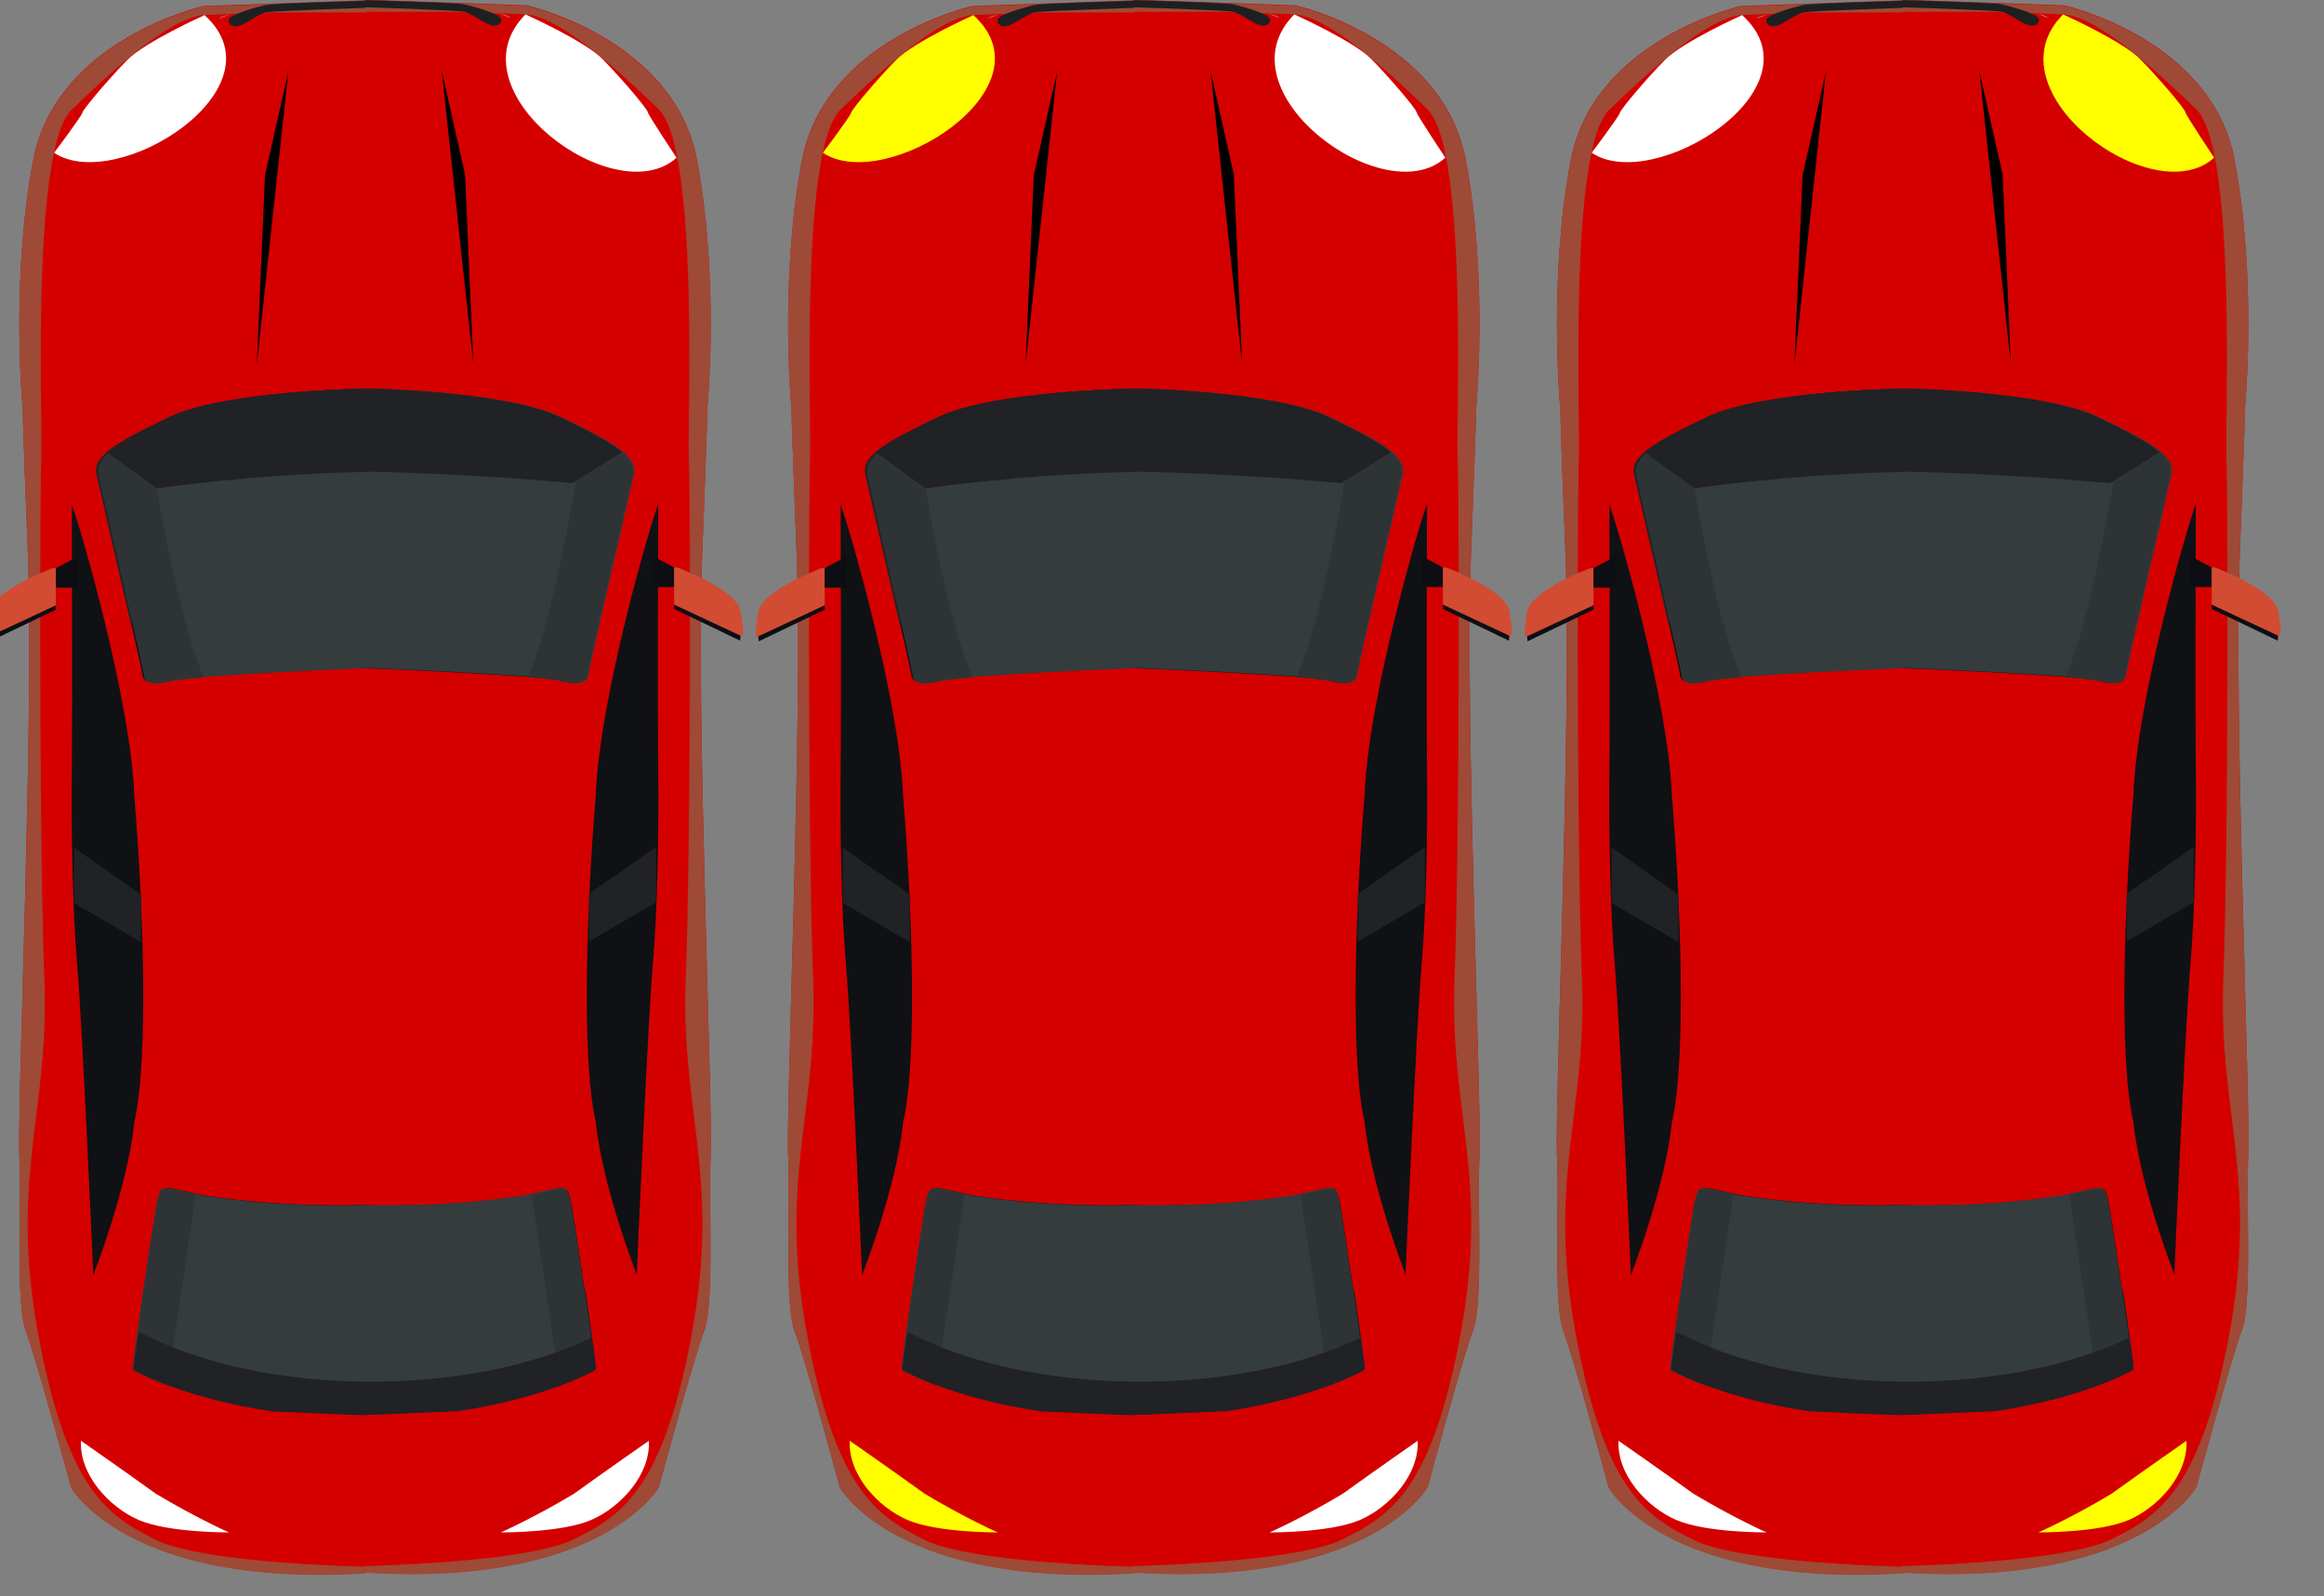 <?xml version="1.0" encoding="UTF-8" standalone="no"?>
<!-- Created with Inkscape (http://www.inkscape.org/) -->

<svg
   xmlns:dc="http://purl.org/dc/elements/1.1/"
   xmlns:cc="http://creativecommons.org/ns#"
   xmlns:rdf="http://www.w3.org/1999/02/22-rdf-syntax-ns#"
   xmlns:svg="http://www.w3.org/2000/svg"
   xmlns="http://www.w3.org/2000/svg"
   xmlns:sodipodi="http://sodipodi.sourceforge.net/DTD/sodipodi-0.dtd"
   xmlns:inkscape="http://www.inkscape.org/namespaces/inkscape"
   width="182"
   height="125"
   viewBox="0 0 48.154 33.073"
   version="1.1"
   id="svg8"
   inkscape:version="0.92.4 (5da689c313, 2019-01-14)"
   sodipodi:docname="auto1_cervena.svg">
  <rect x="0" y="0" width="48.154" height="33.073" fill="#808080" stroke="none"/>
  <defs
     id="defs2" />
  <sodipodi:namedview
     id="base"
     pagecolor="#ffffff"
     bordercolor="#666666"
     borderopacity="1.0"
     inkscape:pageopacity="0.0"
     inkscape:pageshadow="2"
     inkscape:zoom="3.959798"
     inkscape:cx="127.84079"
     inkscape:cy="86.565541"
     inkscape:document-units="mm"
     inkscape:current-layer="g114"
     showgrid="false"
     units="px"
     inkscape:window-width="1920"
     inkscape:window-height="1017"
     inkscape:window-x="1912"
     inkscape:window-y="-8"
     inkscape:window-maximized="1" />
  <g
     inkscape:label="Vrstva 1"
     inkscape:groupmode="layer"
     id="layer1"
     transform="translate(0,-263.927)">
    <g
       id="g114"
       transform="matrix(0.035,0,0,0.035,-20.86,263.35)">
      <path
         style="opacity:1;fill:#d40000;stroke-width:1.039"
         inkscape:connector-curvature="0"
         d="m 1011.693,344.968 c 3.466,-89.47 3.103,-87.468 3.07,-87.009 0.165,-1.834 7.13,-75.975 -6.123,-146.799 C 995.221,39.434 908.008,19.672 908.008,19.672 l -4.489,-0.168 -91.867,-3.225 v 0.428 l -90.975,3.194 -4.473,0.183 c 0,0 -87.229,19.762 -100.647,91.488 -13.253,70.824 -6.288,144.95 -6.107,146.784 -0.033,-0.428 -0.396,-2.461 3.07,86.994 3.664,94.346 -6.437,327.008 -5.051,355.282 1.386,28.244 -2.278,88.11 3.813,103.913 6.107,15.819 26.837,92.634 26.837,92.634 0,0 33.571,59.438 174.441,50.573 v -0.352 c 140.078,8.559 173.517,-50.619 173.517,-50.619 0,0 20.747,-76.815 26.854,-92.649 6.09,-15.788 2.426,-75.669 3.796,-103.913 1.387,-28.244 -8.698,-260.921 -5.034,-355.252 z"
         id="path10" />
      <path
         id="path12"
         d="m 927.171,263.69 c -32.845,-15.819 -115.535,-16.95 -115.535,-16.95 v -0.122 c 0,0 -82.69,1.131 -115.535,16.95 -32.845,15.803 -44.927,23.338 -42.665,33.884 2.278,10.53 26.804,115.59 26.804,118.203 0,2.659 2.311,7.168 15.119,3.79 12.791,-3.408 116.278,-7.535 116.278,-7.535 v 0.138 c 0,0 103.486,4.142 116.294,7.52 12.791,3.408 15.086,-1.131 15.086,-3.76 0,-2.629 24.543,-107.688 26.821,-118.219 2.261,-10.561 -9.82,-18.096 -42.665,-33.899 z"
         inkscape:connector-curvature="0"
         style="fill:#121215;stroke-width:1.039" />
      <path
         id="path14"
         d="m 985.664,314.905 c 0,0 -0.396,120.863 0,156.626 0.396,35.764 -0.396,83.953 -3.235,116.721 -2.872,32.768 -9.358,179.995 -9.358,179.995 v 2.996 c 0,0 -20.318,-51.215 -24.394,-90.739 -8.946,-38.79 -4.885,-134.434 0,-192.802 2.03,-57.971 32.927,-162.648 36.988,-172.796 z"
         inkscape:connector-curvature="0"
         style="fill:#101114;stroke-width:1.039" />
      <path
         id="path16"
         d="m 934.548,730.863 c -2.344,-13.541 -4.374,-9.598 -4.952,-10.729 -0.594,-1.116 -15.35,2.537 -21.324,3.958 -48.162,7.917 -96.62,5.93 -96.62,5.93 v -0.138 c 0,0 -48.459,1.987 -96.62,-5.93 -5.975,-1.406 -20.73,-5.105 -21.324,-3.974 -0.578,1.131 -2.608,-2.812 -4.951,10.744 -2.344,13.557 -14.607,95.461 -13.716,96.302 0.875,0.841 30.056,16.934 81.733,24.561 11.388,0.489 54.879,2.384 54.879,2.262 v 0.122 c 0,0.153 43.491,-1.758 54.879,-2.262 51.677,-7.611 80.858,-23.705 81.733,-24.561 0.875,-0.841 -11.388,-82.715 -13.716,-96.287 z"
         inkscape:connector-curvature="0"
         style="fill:#131417;stroke-width:1.039" />
      <path
         id="path18"
         d="m 982.149,345.533 12.94,6.923 v 11.585 h -12.94 z"
         inkscape:connector-curvature="0"
         style="fill:#0d0e13;stroke-width:1.039" />
      <path
         id="path20"
         d="m 898.617,27.115 a 13.105,12.135 0 0 0 -3.664,-1.635 c -5.744,-1.559 -3.334,-1.07 3.664,1.635 z"
         inkscape:connector-curvature="0"
         style="fill:#c2c6c1;stroke-width:1.039" />
      <path
         id="path22"
         d="m 989.477,112.673 c -246.708,553.106 -123.354,276.553 0,0 z"
         inkscape:connector-curvature="0"
         style="fill:#d8684a;stroke-width:1.039"
         sodipodi:nodetypes="cc" />
      <path
         id="path24"
         d="m 728.929,25.892 a 13.006,12.043 0 0 0 -3.648,1.635 c 6.998,-2.705 9.391,-3.21 3.648,-1.635 z"
         inkscape:connector-curvature="0"
         style="fill:#c2c6c1;stroke-width:1.039" />
      <path
         id="path26"
         d="m 623.199,358.57 c -2.522,389.174 -1.261,194.587 0,0 z"
         inkscape:connector-curvature="0"
         style="fill:#d8684a;stroke-width:1.039"
         sodipodi:nodetypes="cc" />
      <path
         id="path28"
         d="m 944.748,545.626 39.645,-27.709 v 32.783 L 944.748,573.855 Z M 678.045,805.508 c -1.717,12.364 -2.822,21.244 -2.525,21.519 0.875,0.841 30.072,16.934 81.733,24.561 11.388,0.489 54.879,2.384 54.879,2.262 v 0.122 c 0,0.153 43.491,-1.758 54.896,-2.262 51.661,-7.611 80.841,-23.705 81.733,-24.561 0.446,-0.428 -2.707,-23.2 -6.14,-46.722 z"
         inkscape:connector-curvature="0"
         style="fill:#202226;stroke-width:1.039" />
      <path
         id="path30"
         d="m 673.225,384.934 253.269,-55.525 38.374,-11.34 c 2.393,-10.332 4.126,-18.019 4.671,-20.495 2.261,-10.546 -9.82,-18.096 -42.665,-33.899 -32.845,-15.819 -115.535,-16.949 -115.535,-16.949 v -0.122 c 0,0 -82.673,1.131 -115.535,16.949 -32.845,15.803 -44.927,23.338 -42.665,33.884 1.502,6.939 12.626,54.837 20.087,87.499 z"
         inkscape:connector-curvature="0"
         style="fill:#212428;stroke-width:1.039" />
      <path
         id="path32"
         d="m 638.532,315.318 c 0,0 0.38,120.863 0,156.626 -0.413,35.779 0.396,83.953 3.235,116.736 2.855,32.753 9.358,179.964 9.358,179.964 v 3.011 c 0,0 20.318,-51.215 24.394,-90.754 8.946,-38.79 4.885,-134.419 0,-192.772 -2.03,-58.001 -32.927,-162.648 -36.988,-172.811 z"
         inkscape:connector-curvature="0"
         style="fill:#101114;stroke-width:1.039" />
      <path
         id="path34"
         d="m 1011.693,345.243 c 3.466,-89.47 3.103,-87.468 3.07,-87.009 0.165,-1.834 7.13,-75.975 -6.123,-146.799 C 995.221,39.709 908.008,19.947 908.008,19.947 l -4.489,-0.168 -91.867,-3.21 v 0.413 l -90.975,3.179 -4.473,0.183 c 0,0 -87.229,19.762 -100.647,91.488 -13.253,70.824 -6.288,144.95 -6.107,146.784 -0.033,-0.428 -0.396,-2.445 3.07,87.025 3.664,94.315 -6.437,327.008 -5.051,355.252 1.386,28.244 -2.278,88.125 3.813,103.913 6.107,15.819 26.837,92.634 26.837,92.634 0,0 33.571,59.453 174.441,50.573 v -0.352 c 140.078,8.559 173.517,-50.619 173.517,-50.619 0,0 20.747,-76.815 26.854,-92.634 6.09,-15.819 2.426,-75.684 3.796,-103.913 1.387,-28.244 -8.698,-260.937 -5.034,-355.252 z m -6.09,460.647 c -17.083,92.985 -41.89,108.055 -69.948,121.994 -28.042,13.923 -124.018,15.788 -124.018,15.788 v 0.382 c -9.804,-0.214 -96.637,-2.659 -123.111,-15.773 -28.042,-13.939 -52.849,-28.993 -69.932,-121.978 -17.066,-93.016 6.718,-130.69 3.664,-210.317 -3.053,-79.627 -2.723,-284.703 -1.832,-307.842 0.908,-23.109 -6.074,-183.556 18.023,-206.68 24.081,-23.17 58.362,-54.899 78.663,-56.045 11.603,-0.642 26.111,-0.917 36.443,-1.009 v -0.55 h 59.022 v -0.382 h 58.097 v 0.535 a 795.87,736.974 0 0 1 36.443,1.009 c 20.285,1.131 54.598,32.89 78.679,56.045 24.097,23.155 17.099,183.556 18.007,206.695 0.908,23.139 1.221,228.199 -1.832,307.811 -3.086,79.658 20.697,117.301 3.631,210.317 z"
         inkscape:connector-curvature="0"
         style="fill:#9e4a36;stroke-width:1.039" />
      <path
         id="path36"
         d="m 643.93,869.5 c 0,0 23.853,16.602 44.301,31.334 22.718,13.698 43.299,22.983 43.332,22.933 0,0 -35.788,0.235 -53.403,-7.347 -17.496,-7.531 -35.237,-26.792 -34.23,-46.92 z"
         inkscape:connector-curvature="0"
         style="fill:#ffffff;stroke-width:1.039"
         sodipodi:nodetypes="cccsc" />
      <path
         id="path38"
         d="m 717.095,25.434 c 0,0 -35.172,15.803 -45.735,26.548 -10.58,10.714 -26.21,29.192 -26.623,31.255 -0.396,2.063 -16.715,23.689 -16.715,23.689 36.713,24.679 137.053,-38.078 89.073,-81.491 z"
         inkscape:connector-curvature="0"
         style="fill:#ffffff;stroke-width:1.039"
         sodipodi:nodetypes="ccccc" />
      <path
         id="path40"
         d="m 811.949,16.554 h 0.149 v -0.29 z m 80.808,11.295 c -0.314,-3.24 -18.155,-8.054 -22.562,-8.91 -4.308,-0.81 -55.094,-2.293 -58.114,-2.384 l -0.017,0.382 c -3.334,0.107 -53.806,1.589 -58.081,2.415 -4.423,0.841 -22.265,5.64 -22.562,8.895 -0.297,3.255 3.053,4.799 7.312,3.103 4.258,-1.696 10.217,-6.511 14.788,-7.489 4.588,-0.963 58.725,-2.69 58.725,-2.69 l -0.017,-0.382 c 4.225,0.138 54.021,1.727 58.411,2.69 4.572,0.963 10.53,5.762 14.788,7.474 4.291,1.681 7.642,0.122 7.328,-3.103 z"
         inkscape:connector-curvature="0"
         style="fill:#1d2021;stroke-width:1.039" />
      <path
         id="path42"
         d="m 627.242,352.854 c 0,0 -35.37,13.006 -37.499,25.982 -2.129,12.976 -1.816,14.397 0,14.397 1.816,0 39.348,-18.356 39.348,-18.356 V 352.854 Z"
         inkscape:connector-curvature="0"
         style="fill:#d14c32;stroke-width:1.039" />
      <path
         id="path44"
         d="m 590.04,396.198 -0.297,-2.965 39.348,-18.356 V 377.43 Z"
         inkscape:connector-curvature="0"
         style="fill:#0d0e13;stroke-width:1.039" />
      <path
         id="path46"
         d="m 642.047,345.946 -12.956,6.908 v 11.57 h 12.956 z"
         inkscape:connector-curvature="0"
         style="fill:#0d0e13;stroke-width:1.039" />
      <path
         id="path48"
         d="M 679.431,546.023 639.786,518.345 v 32.768 l 39.645,23.139 z"
         inkscape:connector-curvature="0"
         style="fill:#202226;stroke-width:1.039" />
      <path
         id="path50"
         d="m 688.426,730.863 c 2.344,-13.541 4.39,-9.598 4.968,-10.729 0.578,-1.116 15.317,2.537 21.308,3.958 48.162,7.917 96.62,5.93 96.62,5.93 v -0.138 c 0,0 48.475,1.987 96.62,-5.93 5.991,-1.406 20.73,-5.105 21.308,-3.974 0.594,1.131 2.641,-2.812 4.968,10.744 2.344,13.557 14.607,95.461 13.716,96.302 -0.875,0.841 -30.056,16.934 -81.733,24.561 -11.405,0.489 -54.879,2.384 -54.879,2.262 v 0.122 c 0,0.153 -43.491,-1.758 -54.879,-2.262 -51.677,-7.611 -80.858,-23.705 -81.749,-24.561 -0.858,-0.841 11.405,-82.715 13.732,-96.287 z m 9.127,-467.173 c 32.845,-15.819 115.535,-16.919 115.535,-16.919 v -0.153 c 0,0 82.69,1.131 115.518,16.95 32.845,15.803 44.943,23.338 42.665,33.884 -2.261,10.53 -26.804,115.59 -26.804,118.203 0,2.659 -2.311,7.168 -15.102,3.79 -12.791,-3.408 -116.278,-7.535 -116.278,-7.535 v 0.138 c 0,0 -103.503,4.142 -116.294,7.52 -12.808,3.408 -15.102,-1.131 -15.102,-3.76 0,-2.629 -24.526,-107.688 -26.804,-118.219 -2.278,-10.561 9.82,-18.096 42.665,-33.899 z"
         inkscape:connector-curvature="0"
         style="fill:#343c3e;stroke-width:1.039" />
      <path
         id="path52"
         d="m 683.178,270.903 c -22.397,11.432 -30.732,18.172 -28.818,27.067 2.261,10.515 26.804,115.59 26.804,118.234 0,2.629 2.311,7.137 15.102,3.76 2.905,-0.779 10.448,-1.589 20.384,-2.384 C 701.201,382.519 688.294,304.772 683.178,270.903 Z m 258.732,-0.168 c 22.397,11.402 30.716,18.157 28.818,27.067 -2.278,10.53 -26.821,115.59 -26.821,118.219 0,2.629 -2.294,7.168 -15.086,3.76 -2.905,-0.764 -10.464,-1.589 -20.4,-2.354 15.465,-35.137 28.356,-112.854 33.489,-146.692 z"
         inkscape:connector-curvature="0"
         style="fill:#2e3436;stroke-width:1.039" />
      <path
         id="path54"
         d="m 964.224,284.215 c -6.47,-5.67 -18.387,-11.952 -36.889,-20.862 -32.845,-15.819 -115.535,-16.95 -115.535,-16.95 v 0.153 h -0.231 v 0.061 c -6.635,0.122 -83.631,1.819 -115.056,16.95 -18.519,8.895 -30.435,15.192 -36.905,20.862 l 29.214,21.198 c 0,0 59.352,-8.696 123.457,-9.675 v -0.199 c 63.726,1.055 122.582,6.786 122.582,6.786 z"
         inkscape:connector-curvature="0"
         style="fill:#202226;stroke-width:1.039" />
      <path
         id="path56"
         d="m 907.084,25.021 c 0,0 35.189,15.788 45.735,26.532 10.58,10.744 26.243,29.176 26.623,31.27 0.413,2.079 17.078,27.019 17.078,27.019 C 960.452,142.733 861.982,70.368 907.084,25.021 Z"
         inkscape:connector-curvature="0"
         style="fill:#ffffff;stroke-width:1.039"
         sodipodi:nodetypes="ccccc" />
      <path
         id="path58"
         d="m 752.267,240.122 c -88.568,468.139 -44.284,234.07 0,0 z"
         inkscape:connector-curvature="0"
         style="fill:#d8684a;stroke-width:1.039"
         sodipodi:nodetypes="cc" />
      <path
         id="path60"
         d="M 748.009,232.435 766.709,58.844 752.878,120.223 Z M 876.203,232.022 857.503,58.431 871.318,119.825 Z"
         inkscape:connector-curvature="0"
         style="fill:#000000;stroke-width:1.039"
         sodipodi:nodetypes="cccccccc" />
      <path
         id="path62"
         d="m 693.394,720.531 c -0.578,1.131 -2.624,-2.827 -4.968,10.729 -2.344,13.557 -14.607,95.446 -13.732,96.302 0.429,0.413 7.46,4.356 20.4,9.231 l 16.802,-112.961 c -6.85,-1.635 -18.007,-4.295 -18.502,-3.301 z m 240.841,10.729 c -2.327,-13.557 -4.374,-9.598 -4.968,-10.729 -0.495,-0.993 -11.653,1.651 -18.502,3.301 l 16.802,112.961 c 12.94,-4.86 19.988,-8.803 20.384,-9.231 0.891,-0.856 -11.372,-82.745 -13.716,-96.302 z"
         inkscape:connector-curvature="0"
         style="fill:#2e3436;stroke-width:1.039" />
      <path
         id="path64"
         d="m 996.937,352.457 c 0,0 35.387,12.991 37.516,25.982 2.129,12.991 1.815,14.397 0,14.397 -1.832,0 -39.364,-18.356 -39.364,-18.356 v -22.024 z"
         inkscape:connector-curvature="0"
         style="fill:#d14c32;stroke-width:1.039" />
      <path
         id="path66"
         d="m 1034.139,395.801 0.314,-2.95 -39.364,-18.356 v 2.537 z"
         inkscape:connector-curvature="0"
         style="fill:#0d0e13;stroke-width:1.039" />
      <path
         id="path70"
         d="m 815.746,834.516 c -53.724,0 -102.05,-11.05 -135.572,-28.611 l -2.146,-0.397 c -3.433,23.506 -3.07,21.611 -2.591,22.054 0.875,0.841 30.056,16.95 81.733,24.561 11.388,0.504 54.879,2.4 54.879,2.262 v -0.138 c 0,0.138 43.491,-1.773 54.879,-2.262 51.677,-7.627 80.874,-23.72 81.749,-24.576 0.281,-0.245 -0.693,-8.024 -2.212,-19.074 -33.225,16.155 -79.504,26.181 -130.719,26.181 z"
         inkscape:connector-curvature="0"
         style="fill:#202226;stroke-width:1.039" />
      <path
         id="path36-27"
         d="m 980.137,869.504 c 0,0 -23.853,16.602 -44.301,31.334 -22.718,13.698 -43.299,22.983 -43.332,22.933 0,0 35.788,0.235 53.403,-7.347 17.496,-7.531 35.237,-26.792 34.23,-46.92 z"
         inkscape:connector-curvature="0"
         style="fill:#ffffff;stroke-width:1.039"
         sodipodi:nodetypes="cccsc" />
      <path
         style="opacity:1;fill:#d40000;stroke-width:1.039"
         inkscape:connector-curvature="0"
         d="m 1466.827,344.968 c 3.466,-89.47 3.103,-87.468 3.07,-87.009 0.165,-1.834 7.13,-75.975 -6.123,-146.799 C 1450.355,39.434 1363.143,19.672 1363.143,19.672 l -4.489,-0.168 -91.867,-3.225 v 0.428 l -90.975,3.194 -4.473,0.183 c 0,0 -87.229,19.762 -100.647,91.488 -13.254,70.824 -6.288,144.95 -6.107,146.784 -0.033,-0.428 -0.396,-2.461 3.07,86.994 3.664,94.346 -6.437,327.008 -5.051,355.282 1.386,28.244 -2.278,88.11 3.813,103.913 6.107,15.818 26.837,92.634 26.837,92.634 0,0 33.571,59.438 174.441,50.573 v -0.351 c 140.078,8.559 173.517,-50.619 173.517,-50.619 0,0 20.747,-76.815 26.854,-92.649 6.09,-15.788 2.426,-75.669 3.796,-103.913 1.387,-28.244 -8.698,-260.921 -5.034,-355.252 z"
         id="path10-7" />
      <path
         id="path12-6"
         d="m 1382.305,263.69 c -32.845,-15.819 -115.535,-16.95 -115.535,-16.95 v -0.122 c 0,0 -82.69,1.131 -115.535,16.95 -32.845,15.803 -44.926,23.338 -42.665,33.884 2.278,10.53 26.804,115.59 26.804,118.203 0,2.659 2.311,7.168 15.119,3.79 12.791,-3.408 116.278,-7.535 116.278,-7.535 v 0.138 c 0,0 103.486,4.142 116.294,7.52 12.791,3.408 15.086,-1.131 15.086,-3.76 0,-2.629 24.543,-107.688 26.821,-118.219 2.261,-10.561 -9.82,-18.096 -42.665,-33.899 z"
         inkscape:connector-curvature="0"
         style="fill:#121215;stroke-width:1.039" />
      <path
         id="path14-6"
         d="m 1440.799,314.905 c 0,0 -0.396,120.863 0,156.626 0.396,35.764 -0.396,83.953 -3.235,116.721 -2.872,32.768 -9.358,179.995 -9.358,179.995 v 2.996 c 0,0 -20.318,-51.215 -24.394,-90.739 -8.946,-38.79 -4.886,-134.434 0,-192.802 2.03,-57.971 32.927,-162.648 36.988,-172.796 z"
         inkscape:connector-curvature="0"
         style="fill:#101114;stroke-width:1.039" />
      <path
         id="path16-0"
         d="m 1389.683,730.863 c -2.344,-13.541 -4.374,-9.598 -4.952,-10.729 -0.594,-1.116 -15.35,2.537 -21.324,3.958 -48.161,7.917 -96.62,5.93 -96.62,5.93 v -0.138 c 0,0 -48.459,1.987 -96.62,-5.93 -5.975,-1.406 -20.73,-5.105 -21.324,-3.974 -0.578,1.131 -2.608,-2.812 -4.952,10.744 -2.344,13.557 -14.607,95.461 -13.716,96.302 0.875,0.841 30.055,16.934 81.733,24.561 11.388,0.489 54.879,2.384 54.879,2.262 v 0.122 c 0,0.153 43.491,-1.758 54.879,-2.262 51.677,-7.611 80.858,-23.705 81.733,-24.561 0.875,-0.841 -11.389,-82.715 -13.716,-96.287 z"
         inkscape:connector-curvature="0"
         style="fill:#131417;stroke-width:1.039" />
      <path
         id="path18-8"
         d="m 1437.283,345.533 12.94,6.923 v 11.585 h -12.94 z"
         inkscape:connector-curvature="0"
         style="fill:#0d0e13;stroke-width:1.039" />
      <path
         id="path20-3"
         d="m 1353.751,27.115 a 13.105,12.135 0 0 0 -3.664,-1.635 c -5.744,-1.559 -3.334,-1.07 3.664,1.635 z"
         inkscape:connector-curvature="0"
         style="fill:#c2c6c1;stroke-width:1.039" />
      <path
         id="path22-1"
         d="m 1444.611,112.672 c -246.708,553.106 -123.354,276.553 0,0 z"
         inkscape:connector-curvature="0"
         style="fill:#d8684a;stroke-width:1.039"
         sodipodi:nodetypes="cc" />
      <path
         id="path24-9"
         d="m 1184.064,25.892 a 13.006,12.043 0 0 0 -3.648,1.635 c 6.998,-2.705 9.391,-3.21 3.648,-1.635 z"
         inkscape:connector-curvature="0"
         style="fill:#c2c6c1;stroke-width:1.039" />
      <path
         id="path26-9"
         d="m 1078.333,358.57 c -2.522,389.174 -1.261,194.587 0,0 z"
         inkscape:connector-curvature="0"
         style="fill:#d8684a;stroke-width:1.039"
         sodipodi:nodetypes="cc" />
      <path
         id="path28-8"
         d="m 1399.883,545.626 39.645,-27.709 v 32.783 l -39.645,23.155 z m -266.704,259.882 c -1.716,12.364 -2.822,21.244 -2.525,21.519 0.875,0.841 30.072,16.934 81.733,24.561 11.388,0.489 54.879,2.384 54.879,2.262 v 0.122 c 0,0.153 43.491,-1.758 54.895,-2.262 51.661,-7.611 80.841,-23.705 81.733,-24.561 0.446,-0.428 -2.707,-23.2 -6.14,-46.722 z"
         inkscape:connector-curvature="0"
         style="fill:#202226;stroke-width:1.039" />
      <path
         id="path30-2"
         d="m 1128.36,384.934 253.269,-55.525 38.374,-11.34 c 2.393,-10.332 4.126,-18.019 4.671,-20.495 2.261,-10.546 -9.82,-18.096 -42.665,-33.899 -32.845,-15.819 -115.535,-16.949 -115.535,-16.949 v -0.122 c 0,0 -82.673,1.131 -115.535,16.949 -32.845,15.803 -44.926,23.338 -42.665,33.884 1.502,6.939 12.626,54.837 20.087,87.499 z"
         inkscape:connector-curvature="0"
         style="fill:#212428;stroke-width:1.039" />
      <path
         id="path32-9"
         d="m 1093.666,315.318 c 0,0 0.38,120.863 0,156.626 -0.413,35.779 0.396,83.953 3.235,116.736 2.855,32.753 9.358,179.964 9.358,179.964 v 3.011 c 0,0 20.318,-51.215 24.394,-90.754 8.946,-38.79 4.886,-134.419 0,-192.772 -2.03,-58.001 -32.927,-162.648 -36.988,-172.811 z"
         inkscape:connector-curvature="0"
         style="fill:#101114;stroke-width:1.039" />
      <path
         id="path34-7"
         d="m 1466.827,345.243 c 3.466,-89.47 3.103,-87.468 3.07,-87.009 0.165,-1.834 7.13,-75.975 -6.123,-146.799 C 1450.355,39.709 1363.143,19.947 1363.143,19.947 l -4.489,-0.168 -91.867,-3.21 v 0.413 l -90.975,3.179 -4.473,0.183 c 0,0 -87.229,19.762 -100.647,91.488 -13.254,70.824 -6.288,144.95 -6.107,146.784 -0.033,-0.428 -0.396,-2.445 3.07,87.025 3.664,94.315 -6.437,327.008 -5.051,355.252 1.386,28.244 -2.278,88.125 3.813,103.913 6.107,15.819 26.837,92.634 26.837,92.634 0,0 33.571,59.453 174.441,50.573 v -0.351 c 140.078,8.559 173.517,-50.619 173.517,-50.619 0,0 20.747,-76.815 26.854,-92.634 6.09,-15.819 2.426,-75.684 3.796,-103.913 1.387,-28.244 -8.698,-260.937 -5.034,-355.252 z m -6.09,460.647 c -17.083,92.985 -41.89,108.055 -69.948,121.994 -28.042,13.923 -124.018,15.788 -124.018,15.788 v 0.382 c -9.804,-0.214 -96.637,-2.659 -123.111,-15.773 -28.042,-13.939 -52.849,-28.993 -69.932,-121.978 -17.066,-93.016 6.718,-130.69 3.664,-210.317 -3.053,-79.627 -2.723,-284.703 -1.832,-307.842 0.908,-23.109 -6.074,-183.556 18.023,-206.68 24.081,-23.17 58.362,-54.899 78.663,-56.045 11.603,-0.642 26.111,-0.917 36.443,-1.009 v -0.55 h 59.022 v -0.382 h 58.097 v 0.535 a 795.87,736.974 0 0 1 36.443,1.009 c 20.285,1.131 54.598,32.89 78.679,56.045 24.097,23.155 17.099,183.556 18.007,206.695 0.908,23.139 1.221,228.199 -1.832,307.811 -3.086,79.658 20.697,117.302 3.631,210.317 z"
         inkscape:connector-curvature="0"
         style="fill:#9e4a36;stroke-width:1.039" />
      <path
         id="path36-9"
         d="m 1099.064,869.5 c 0,0 23.853,16.602 44.301,31.334 22.718,13.698 43.298,22.983 43.332,22.933 0,0 -35.788,0.235 -53.403,-7.347 -17.496,-7.531 -35.237,-26.792 -34.23,-46.92 z"
         inkscape:connector-curvature="0"
         style="fill:#ffff00;stroke-width:1.039"
         sodipodi:nodetypes="cccsc" />
      <path
         id="path38-7"
         d="m 1172.23,25.434 c 0,0 -35.172,15.803 -45.735,26.548 -10.58,10.714 -26.21,29.192 -26.622,31.255 -0.396,2.063 -16.715,23.689 -16.715,23.689 36.713,24.679 137.053,-38.078 89.073,-81.491 z"
         inkscape:connector-curvature="0"
         style="fill:#ffff00;stroke-width:1.039"
         sodipodi:nodetypes="ccccc" />
      <path
         id="path40-7"
         d="m 1267.084,16.554 h 0.148 v -0.29 z m 80.808,11.295 c -0.314,-3.24 -18.155,-8.054 -22.562,-8.91 -4.308,-0.81 -55.094,-2.293 -58.114,-2.384 l -0.016,0.382 c -3.334,0.107 -53.806,1.589 -58.081,2.415 -4.423,0.841 -22.265,5.64 -22.562,8.895 -0.297,3.255 3.054,4.799 7.312,3.103 4.258,-1.696 10.217,-6.511 14.789,-7.489 4.588,-0.963 58.725,-2.69 58.725,-2.69 l -0.016,-0.382 c 4.225,0.138 54.021,1.727 58.411,2.69 4.572,0.963 10.53,5.762 14.788,7.474 4.291,1.681 7.642,0.122 7.328,-3.103 z"
         inkscape:connector-curvature="0"
         style="fill:#1d2021;stroke-width:1.039" />
      <path
         id="path42-3"
         d="m 1082.377,352.854 c 0,0 -35.37,13.006 -37.499,25.982 -2.129,12.976 -1.815,14.397 0,14.397 1.816,0 39.348,-18.356 39.348,-18.356 v -22.024 z"
         inkscape:connector-curvature="0"
         style="fill:#d14c32;stroke-width:1.039" />
      <path
         id="path44-0"
         d="m 1045.174,396.198 -0.297,-2.965 39.348,-18.356 v 2.552 z"
         inkscape:connector-curvature="0"
         style="fill:#0d0e13;stroke-width:1.039" />
      <path
         id="path46-1"
         d="m 1097.182,345.946 -12.956,6.908 v 11.57 h 12.956 z"
         inkscape:connector-curvature="0"
         style="fill:#0d0e13;stroke-width:1.039" />
      <path
         id="path48-1"
         d="m 1134.565,546.023 -39.645,-27.679 v 32.768 l 39.645,23.139 z"
         inkscape:connector-curvature="0"
         style="fill:#202226;stroke-width:1.039" />
      <path
         id="path50-7"
         d="m 1143.561,730.863 c 2.344,-13.541 4.39,-9.598 4.968,-10.729 0.578,-1.116 15.317,2.537 21.308,3.958 48.161,7.917 96.62,5.93 96.62,5.93 v -0.138 c 0,0 48.475,1.987 96.62,-5.93 5.991,-1.406 20.73,-5.105 21.308,-3.974 0.594,1.131 2.641,-2.812 4.968,10.744 2.344,13.557 14.607,95.461 13.716,96.302 -0.875,0.841 -30.056,16.934 -81.733,24.561 -11.405,0.489 -54.879,2.384 -54.879,2.262 v 0.122 c 0,0.153 -43.491,-1.758 -54.879,-2.262 -51.677,-7.611 -80.858,-23.705 -81.749,-24.561 -0.858,-0.841 11.405,-82.715 13.732,-96.287 z m 9.127,-467.173 c 32.845,-15.819 115.535,-16.919 115.535,-16.919 v -0.153 c 0,0 82.69,1.131 115.518,16.95 32.845,15.803 44.943,23.338 42.665,33.884 -2.261,10.53 -26.804,115.59 -26.804,118.203 0,2.659 -2.311,7.168 -15.102,3.79 -12.791,-3.408 -116.278,-7.535 -116.278,-7.535 v 0.138 c 0,0 -103.503,4.142 -116.294,7.52 -12.808,3.408 -15.102,-1.131 -15.102,-3.76 0,-2.629 -24.526,-107.688 -26.804,-118.219 -2.278,-10.561 9.82,-18.096 42.665,-33.899 z"
         inkscape:connector-curvature="0"
         style="fill:#343c3e;stroke-width:1.039" />
      <path
         id="path52-6"
         d="m 1138.312,270.903 c -22.397,11.432 -30.732,18.172 -28.818,27.067 2.261,10.515 26.804,115.59 26.804,118.234 0,2.629 2.311,7.137 15.102,3.76 2.905,-0.779 10.448,-1.589 20.384,-2.384 -15.449,-35.061 -28.356,-112.808 -33.472,-146.677 z m 258.732,-0.168 c 22.397,11.402 30.716,18.157 28.818,27.067 -2.278,10.53 -26.82,115.59 -26.82,118.219 0,2.629 -2.294,7.168 -15.086,3.76 -2.905,-0.764 -10.464,-1.589 -20.4,-2.354 15.465,-35.137 28.355,-112.854 33.489,-146.692 z"
         inkscape:connector-curvature="0"
         style="fill:#2e3436;stroke-width:1.039" />
      <path
         id="path54-6"
         d="m 1419.359,284.215 c -6.47,-5.67 -18.387,-11.952 -36.889,-20.862 -32.845,-15.819 -115.535,-16.95 -115.535,-16.95 v 0.153 h -0.231 v 0.061 c -6.635,0.122 -83.631,1.819 -115.056,16.95 -18.519,8.895 -30.435,15.192 -36.905,20.862 l 29.214,21.198 c 0,0 59.352,-8.696 123.457,-9.675 v -0.199 c 63.726,1.055 122.582,6.786 122.582,6.786 z"
         inkscape:connector-curvature="0"
         style="fill:#202226;stroke-width:1.039" />
      <path
         id="path56-3"
         d="m 1362.218,25.021 c 0,0 35.189,15.788 45.735,26.532 10.58,10.744 26.243,29.176 26.622,31.27 0.413,2.079 17.078,27.019 17.078,27.019 -36.068,32.89 -134.538,-39.475 -89.436,-84.822 z"
         inkscape:connector-curvature="0"
         style="fill:#ffffff;stroke-width:1.039"
         sodipodi:nodetypes="ccccc" />
      <path
         id="path58-5"
         d="m 1207.402,240.122 c -88.568,468.139 -44.284,234.07 0,0 z"
         inkscape:connector-curvature="0"
         style="fill:#d8684a;stroke-width:1.039"
         sodipodi:nodetypes="cc" />
      <path
         id="path60-4"
         d="m 1203.143,232.435 18.7,-173.591 -13.831,61.379 z m 128.194,-0.413 -18.7,-173.591 13.815,61.394 z"
         inkscape:connector-curvature="0"
         style="fill:#000000;stroke-width:1.039"
         sodipodi:nodetypes="cccccccc" />
      <path
         id="path62-9"
         d="m 1148.529,720.531 c -0.578,1.131 -2.624,-2.827 -4.968,10.729 -2.344,13.557 -14.607,95.446 -13.732,96.302 0.429,0.413 7.46,4.356 20.4,9.231 l 16.802,-112.961 c -6.849,-1.635 -18.007,-4.295 -18.502,-3.301 z m 240.84,10.729 c -2.327,-13.557 -4.374,-9.598 -4.968,-10.729 -0.495,-0.993 -11.652,1.651 -18.502,3.301 l 16.802,112.961 c 12.94,-4.86 19.988,-8.803 20.384,-9.231 0.891,-0.856 -11.372,-82.745 -13.716,-96.302 z"
         inkscape:connector-curvature="0"
         style="fill:#2e3436;stroke-width:1.039" />
      <path
         id="path64-2"
         d="m 1452.072,352.457 c 0,0 35.387,12.991 37.516,25.982 2.129,12.991 1.815,14.397 0,14.397 -1.832,0 -39.364,-18.356 -39.364,-18.356 V 352.457 Z"
         inkscape:connector-curvature="0"
         style="fill:#d14c32;stroke-width:1.039" />
      <path
         id="path66-1"
         d="m 1489.274,395.801 0.314,-2.95 -39.364,-18.356 v 2.537 z"
         inkscape:connector-curvature="0"
         style="fill:#0d0e13;stroke-width:1.039" />
      <path
         id="path70-1"
         d="m 1270.88,834.516 c -53.724,0 -102.05,-11.05 -135.572,-28.611 l -2.146,-0.398 c -3.433,23.506 -3.07,21.611 -2.591,22.054 0.875,0.841 30.055,16.95 81.733,24.561 11.388,0.504 54.879,2.4 54.879,2.262 v -0.137 c 0,0.137 43.491,-1.773 54.879,-2.262 51.677,-7.626 80.874,-23.72 81.749,-24.576 0.281,-0.245 -0.693,-8.024 -2.212,-19.074 -33.224,16.155 -79.504,26.181 -130.719,26.181 z"
         inkscape:connector-curvature="0"
         style="fill:#202226;stroke-width:1.039" />
      <path
         id="path36-27-3"
         d="m 1435.271,869.504 c 0,0 -23.853,16.602 -44.301,31.334 -22.718,13.698 -43.298,22.983 -43.332,22.933 0,0 35.788,0.235 53.403,-7.347 17.496,-7.531 35.237,-26.792 34.23,-46.92 z"
         inkscape:connector-curvature="0"
         style="fill:#ffffff;stroke-width:1.039"
         sodipodi:nodetypes="cccsc" />
      <path
         style="opacity:1;fill:#d40000;stroke-width:1.039"
         inkscape:connector-curvature="0"
         d="m 1921.961,344.968 c 3.466,-89.47 3.103,-87.468 3.07,-87.009 0.165,-1.834 7.13,-75.975 -6.123,-146.799 -13.418,-71.726 -100.631,-91.488 -100.631,-91.488 l -4.489,-0.168 -91.867,-3.225 v 0.428 l -90.975,3.194 -4.473,0.183 c 0,0 -87.229,19.762 -100.647,91.488 -13.254,70.824 -6.288,144.95 -6.107,146.784 -0.033,-0.428 -0.396,-2.461 3.07,86.994 3.664,94.346 -6.437,327.008 -5.051,355.282 1.386,28.244 -2.278,88.11 3.813,103.913 6.107,15.818 26.837,92.634 26.837,92.634 0,0 33.571,59.438 174.441,50.573 v -0.351 c 140.078,8.559 173.517,-50.619 173.517,-50.619 0,0 20.747,-76.815 26.854,-92.649 6.09,-15.788 2.426,-75.669 3.796,-103.913 1.387,-28.244 -8.698,-260.921 -5.034,-355.252 z"
         id="path10-3" />
      <path
         id="path12-5"
         d="m 1837.439,263.69 c -32.845,-15.819 -115.535,-16.95 -115.535,-16.95 v -0.122 c 0,0 -82.69,1.131 -115.535,16.95 -32.845,15.803 -44.926,23.338 -42.665,33.884 2.278,10.53 26.804,115.59 26.804,118.203 0,2.659 2.311,7.168 15.119,3.79 12.791,-3.408 116.278,-7.535 116.278,-7.535 v 0.138 c 0,0 103.486,4.142 116.294,7.52 12.791,3.408 15.086,-1.131 15.086,-3.76 0,-2.629 24.543,-107.688 26.821,-118.219 2.261,-10.561 -9.82,-18.096 -42.665,-33.899 z"
         inkscape:connector-curvature="0"
         style="fill:#121215;stroke-width:1.039" />
      <path
         id="path14-2"
         d="m 1895.933,314.905 c 0,0 -0.396,120.863 0,156.626 0.396,35.764 -0.396,83.953 -3.235,116.721 -2.872,32.768 -9.358,179.995 -9.358,179.995 v 2.996 c 0,0 -20.318,-51.215 -24.394,-90.739 -8.946,-38.79 -4.886,-134.434 0,-192.802 2.03,-57.971 32.927,-162.648 36.988,-172.796 z"
         inkscape:connector-curvature="0"
         style="fill:#101114;stroke-width:1.039" />
      <path
         id="path16-6"
         d="m 1844.817,730.863 c -2.344,-13.541 -4.374,-9.598 -4.952,-10.729 -0.594,-1.116 -15.35,2.537 -21.324,3.958 -48.161,7.917 -96.62,5.93 -96.62,5.93 v -0.138 c 0,0 -48.459,1.987 -96.62,-5.93 -5.975,-1.406 -20.73,-5.105 -21.324,-3.974 -0.578,1.131 -2.608,-2.812 -4.952,10.744 -2.344,13.557 -14.607,95.461 -13.716,96.302 0.875,0.841 30.056,16.934 81.733,24.561 11.388,0.489 54.879,2.384 54.879,2.262 v 0.122 c 0,0.153 43.491,-1.758 54.879,-2.262 51.677,-7.611 80.858,-23.705 81.733,-24.561 0.875,-0.841 -11.389,-82.715 -13.716,-96.287 z"
         inkscape:connector-curvature="0"
         style="fill:#131417;stroke-width:1.039" />
      <path
         id="path18-0"
         d="m 1892.418,345.533 12.94,6.923 v 11.585 h -12.94 z"
         inkscape:connector-curvature="0"
         style="fill:#0d0e13;stroke-width:1.039" />
      <path
         id="path20-7"
         d="m 1808.886,27.115 a 13.105,12.135 0 0 0 -3.664,-1.635 c -5.744,-1.559 -3.334,-1.07 3.664,1.635 z"
         inkscape:connector-curvature="0"
         style="fill:#c2c6c1;stroke-width:1.039" />
      <path
         id="path22-8"
         d="m 1899.746,112.673 c -246.708,553.106 -123.354,276.553 0,0 z"
         inkscape:connector-curvature="0"
         style="fill:#d8684a;stroke-width:1.039"
         sodipodi:nodetypes="cc" />
      <path
         id="path24-6"
         d="m 1639.198,25.892 a 13.006,12.043 0 0 0 -3.648,1.635 c 6.998,-2.705 9.391,-3.21 3.648,-1.635 z"
         inkscape:connector-curvature="0"
         style="fill:#c2c6c1;stroke-width:1.039" />
      <path
         id="path26-7"
         d="m 1533.467,358.57 c -2.522,389.174 -1.261,194.587 0,0 z"
         inkscape:connector-curvature="0"
         style="fill:#d8684a;stroke-width:1.039"
         sodipodi:nodetypes="cc" />
      <path
         id="path28-6"
         d="m 1855.017,545.626 39.645,-27.709 v 32.783 l -39.645,23.155 z m -266.704,259.882 c -1.716,12.364 -2.822,21.244 -2.525,21.519 0.875,0.841 30.072,16.934 81.733,24.561 11.388,0.489 54.879,2.384 54.879,2.262 v 0.122 c 0,0.153 43.491,-1.758 54.896,-2.262 51.66,-7.611 80.841,-23.705 81.733,-24.561 0.446,-0.428 -2.707,-23.2 -6.14,-46.722 z"
         inkscape:connector-curvature="0"
         style="fill:#202226;stroke-width:1.039" />
      <path
         id="path30-8"
         d="m 1583.494,384.934 253.269,-55.525 38.374,-11.34 c 2.393,-10.332 4.126,-18.019 4.671,-20.495 2.261,-10.546 -9.82,-18.096 -42.665,-33.899 -32.845,-15.819 -115.535,-16.949 -115.535,-16.949 v -0.122 c 0,0 -82.673,1.131 -115.535,16.949 -32.845,15.803 -44.926,23.338 -42.665,33.884 1.502,6.939 12.626,54.837 20.087,87.499 z"
         inkscape:connector-curvature="0"
         style="fill:#212428;stroke-width:1.039" />
      <path
         id="path32-1"
         d="m 1548.8,315.318 c 0,0 0.38,120.863 0,156.626 -0.413,35.779 0.396,83.953 3.235,116.736 2.855,32.753 9.358,179.964 9.358,179.964 v 3.011 c 0,0 20.318,-51.215 24.394,-90.754 8.946,-38.79 4.886,-134.419 0,-192.772 -2.03,-58.001 -32.927,-162.648 -36.988,-172.811 z"
         inkscape:connector-curvature="0"
         style="fill:#101114;stroke-width:1.039" />
      <path
         id="path34-78"
         d="m 1921.961,345.243 c 3.466,-89.47 3.103,-87.468 3.07,-87.009 0.165,-1.834 7.13,-75.975 -6.123,-146.799 -13.418,-71.726 -100.631,-91.488 -100.631,-91.488 l -4.489,-0.168 -91.867,-3.21 v 0.413 l -90.975,3.179 -4.473,0.183 c 0,0 -87.229,19.762 -100.647,91.488 -13.254,70.824 -6.288,144.95 -6.107,146.784 -0.033,-0.428 -0.396,-2.445 3.07,87.025 3.664,94.315 -6.437,327.008 -5.051,355.252 1.386,28.244 -2.278,88.125 3.813,103.913 6.107,15.819 26.837,92.634 26.837,92.634 0,0 33.571,59.453 174.441,50.573 v -0.351 c 140.078,8.559 173.517,-50.619 173.517,-50.619 0,0 20.747,-76.815 26.854,-92.634 6.09,-15.819 2.426,-75.684 3.796,-103.913 1.387,-28.244 -8.698,-260.937 -5.034,-355.252 z m -6.09,460.647 c -17.083,92.985 -41.89,108.055 -69.948,121.994 -28.042,13.923 -124.018,15.788 -124.018,15.788 v 0.382 c -9.804,-0.214 -96.637,-2.659 -123.111,-15.773 -28.042,-13.939 -52.849,-28.993 -69.932,-121.978 -17.066,-93.016 6.718,-130.69 3.664,-210.317 -3.053,-79.627 -2.723,-284.703 -1.832,-307.842 0.908,-23.109 -6.074,-183.556 18.023,-206.68 24.081,-23.17 58.362,-54.899 78.663,-56.045 11.603,-0.642 26.111,-0.917 36.443,-1.009 v -0.55 h 59.022 v -0.382 h 58.097 v 0.535 a 795.87,736.974 0 0 1 36.443,1.009 c 20.285,1.131 54.598,32.89 78.679,56.045 24.097,23.155 17.099,183.556 18.007,206.695 0.908,23.139 1.221,228.199 -1.832,307.811 -3.086,79.658 20.697,117.302 3.631,210.317 z"
         inkscape:connector-curvature="0"
         style="fill:#9e4a36;stroke-width:1.039" />
      <path
         id="path36-6"
         d="m 1554.199,869.5 c 0,0 23.853,16.602 44.301,31.334 22.718,13.698 43.298,22.983 43.332,22.933 0,0 -35.788,0.235 -53.403,-7.347 -17.496,-7.531 -35.237,-26.792 -34.23,-46.92 z"
         inkscape:connector-curvature="0"
         style="fill:#ffffff;stroke-width:1.039"
         sodipodi:nodetypes="cccsc" />
      <path
         id="path38-78"
         d="m 1627.364,25.434 c 0,0 -35.172,15.803 -45.735,26.548 -10.58,10.714 -26.21,29.192 -26.622,31.255 -0.396,2.063 -16.715,23.689 -16.715,23.689 36.713,24.679 137.053,-38.078 89.073,-81.491 z"
         inkscape:connector-curvature="0"
         style="fill:#ffffff;stroke-width:1.039"
         sodipodi:nodetypes="ccccc" />
      <path
         id="path40-2"
         d="m 1722.218,16.554 h 0.148 v -0.29 z m 80.808,11.295 c -0.314,-3.24 -18.155,-8.054 -22.562,-8.91 -4.308,-0.81 -55.094,-2.293 -58.114,-2.384 l -0.016,0.382 c -3.334,0.107 -53.806,1.589 -58.081,2.415 -4.423,0.841 -22.265,5.64 -22.562,8.895 -0.297,3.255 3.053,4.799 7.312,3.103 4.258,-1.696 10.217,-6.511 14.789,-7.489 4.588,-0.963 58.725,-2.69 58.725,-2.69 l -0.016,-0.382 c 4.225,0.138 54.021,1.727 58.411,2.69 4.572,0.963 10.53,5.762 14.788,7.474 4.291,1.681 7.642,0.122 7.328,-3.103 z"
         inkscape:connector-curvature="0"
         style="fill:#1d2021;stroke-width:1.039" />
      <path
         id="path42-0"
         d="m 1537.511,352.854 c 0,0 -35.37,13.006 -37.499,25.982 -2.129,12.976 -1.815,14.397 0,14.397 1.816,0 39.348,-18.356 39.348,-18.356 V 352.854 Z"
         inkscape:connector-curvature="0"
         style="fill:#d14c32;stroke-width:1.039" />
      <path
         id="path44-4"
         d="m 1500.309,396.198 -0.297,-2.965 39.348,-18.356 v 2.552 z"
         inkscape:connector-curvature="0"
         style="fill:#0d0e13;stroke-width:1.039" />
      <path
         id="path46-8"
         d="m 1552.316,345.946 -12.956,6.908 v 11.57 h 12.956 z"
         inkscape:connector-curvature="0"
         style="fill:#0d0e13;stroke-width:1.039" />
      <path
         id="path48-13"
         d="m 1589.7,546.023 -39.645,-27.679 v 32.768 l 39.645,23.139 z"
         inkscape:connector-curvature="0"
         style="fill:#202226;stroke-width:1.039" />
      <path
         id="path50-3"
         d="m 1598.695,730.863 c 2.344,-13.541 4.39,-9.598 4.968,-10.729 0.578,-1.116 15.317,2.537 21.308,3.958 48.161,7.917 96.62,5.93 96.62,5.93 v -0.138 c 0,0 48.475,1.987 96.62,-5.93 5.991,-1.406 20.73,-5.105 21.308,-3.974 0.594,1.131 2.641,-2.812 4.968,10.744 2.344,13.557 14.607,95.461 13.716,96.302 -0.875,0.841 -30.056,16.934 -81.733,24.561 -11.405,0.489 -54.879,2.384 -54.879,2.262 v 0.122 c 0,0.153 -43.491,-1.758 -54.879,-2.262 -51.677,-7.611 -80.858,-23.705 -81.749,-24.561 -0.858,-0.841 11.405,-82.715 13.732,-96.287 z m 9.127,-467.173 c 32.845,-15.819 115.535,-16.919 115.535,-16.919 v -0.153 c 0,0 82.69,1.131 115.518,16.95 32.845,15.803 44.943,23.338 42.665,33.884 -2.261,10.53 -26.804,115.59 -26.804,118.203 0,2.659 -2.311,7.168 -15.102,3.79 -12.791,-3.408 -116.278,-7.535 -116.278,-7.535 v 0.138 c 0,0 -103.503,4.142 -116.294,7.52 -12.808,3.408 -15.102,-1.131 -15.102,-3.76 0,-2.629 -24.526,-107.688 -26.804,-118.219 -2.278,-10.561 9.82,-18.096 42.665,-33.899 z"
         inkscape:connector-curvature="0"
         style="fill:#343c3e;stroke-width:1.039" />
      <path
         id="path52-3"
         d="m 1593.446,270.903 c -22.397,11.432 -30.732,18.172 -28.818,27.067 2.261,10.515 26.804,115.59 26.804,118.234 0,2.629 2.311,7.137 15.102,3.76 2.905,-0.779 10.448,-1.589 20.384,-2.384 -15.449,-35.061 -28.356,-112.808 -33.472,-146.677 z m 258.732,-0.168 c 22.397,11.402 30.716,18.157 28.818,27.067 -2.278,10.53 -26.821,115.59 -26.821,118.219 0,2.629 -2.294,7.168 -15.085,3.76 -2.905,-0.764 -10.464,-1.589 -20.4,-2.354 15.465,-35.137 28.355,-112.854 33.489,-146.692 z"
         inkscape:connector-curvature="0"
         style="fill:#2e3436;stroke-width:1.039" />
      <path
         id="path54-2"
         d="m 1874.493,284.215 c -6.47,-5.67 -18.387,-11.952 -36.889,-20.862 -32.845,-15.819 -115.535,-16.95 -115.535,-16.95 v 0.153 h -0.231 v 0.061 c -6.635,0.122 -83.631,1.819 -115.056,16.95 -18.519,8.895 -30.435,15.192 -36.905,20.862 l 29.214,21.198 c 0,0 59.352,-8.696 123.457,-9.675 v -0.199 c 63.726,1.055 122.582,6.786 122.582,6.786 z"
         inkscape:connector-curvature="0"
         style="fill:#202226;stroke-width:1.039" />
      <path
         id="path56-7"
         d="m 1817.353,25.021 c 0,0 35.189,15.788 45.735,26.532 10.58,10.744 26.243,29.176 26.622,31.27 0.413,2.079 17.078,27.019 17.078,27.019 -36.068,32.89 -134.538,-39.475 -89.436,-84.822 z"
         inkscape:connector-curvature="0"
         style="fill:#ffff00;stroke-width:1.039"
         sodipodi:nodetypes="ccccc" />
      <path
         id="path58-4"
         d="m 1662.536,240.122 c -88.568,468.139 -44.284,234.07 0,0 z"
         inkscape:connector-curvature="0"
         style="fill:#d8684a;stroke-width:1.039"
         sodipodi:nodetypes="cc" />
      <path
         id="path60-9"
         d="M 1658.278,232.435 1676.978,58.844 1663.147,120.223 Z m 128.194,-0.413 -18.7,-173.591 13.815,61.394 z"
         inkscape:connector-curvature="0"
         style="fill:#000000;stroke-width:1.039"
         sodipodi:nodetypes="cccccccc" />
      <path
         id="path62-3"
         d="m 1603.663,720.531 c -0.578,1.131 -2.624,-2.827 -4.968,10.729 -2.344,13.557 -14.607,95.446 -13.732,96.302 0.429,0.413 7.46,4.356 20.4,9.231 l 16.802,-112.961 c -6.849,-1.635 -18.007,-4.295 -18.502,-3.301 z m 240.84,10.729 c -2.327,-13.557 -4.374,-9.598 -4.968,-10.729 -0.495,-0.993 -11.652,1.651 -18.502,3.301 l 16.802,112.961 c 12.94,-4.86 19.988,-8.803 20.384,-9.231 0.891,-0.856 -11.372,-82.745 -13.716,-96.302 z"
         inkscape:connector-curvature="0"
         style="fill:#2e3436;stroke-width:1.039" />
      <path
         id="path64-29"
         d="m 1907.206,352.457 c 0,0 35.387,12.991 37.516,25.982 2.129,12.991 1.815,14.397 0,14.397 -1.832,0 -39.364,-18.356 -39.364,-18.356 v -22.024 z"
         inkscape:connector-curvature="0"
         style="fill:#d14c32;stroke-width:1.039" />
      <path
         id="path66-5"
         d="m 1944.408,395.801 0.314,-2.95 -39.364,-18.356 v 2.537 z"
         inkscape:connector-curvature="0"
         style="fill:#0d0e13;stroke-width:1.039" />
      <path
         id="path70-2"
         d="m 1726.014,834.516 c -53.724,0 -102.05,-11.05 -135.572,-28.611 l -2.146,-0.398 c -3.433,23.506 -3.07,21.611 -2.591,22.054 0.875,0.841 30.055,16.95 81.733,24.561 11.388,0.504 54.879,2.4 54.879,2.262 v -0.137 c 0,0.137 43.491,-1.773 54.879,-2.262 51.677,-7.626 80.874,-23.72 81.749,-24.576 0.281,-0.245 -0.693,-8.024 -2.212,-19.074 -33.224,16.155 -79.504,26.181 -130.719,26.181 z"
         inkscape:connector-curvature="0"
         style="fill:#202226;stroke-width:1.039" />
      <path
         id="path36-27-4"
         d="m 1890.406,869.504 c 0,0 -23.853,16.602 -44.301,31.334 -22.718,13.698 -43.298,22.983 -43.332,22.933 0,0 35.788,0.235 53.403,-7.347 17.496,-7.531 35.237,-26.792 34.23,-46.92 z"
         inkscape:connector-curvature="0"
         style="fill:#ffff00;stroke-width:1.039"
         sodipodi:nodetypes="cccsc" />
    </g>
  </g>
</svg>
